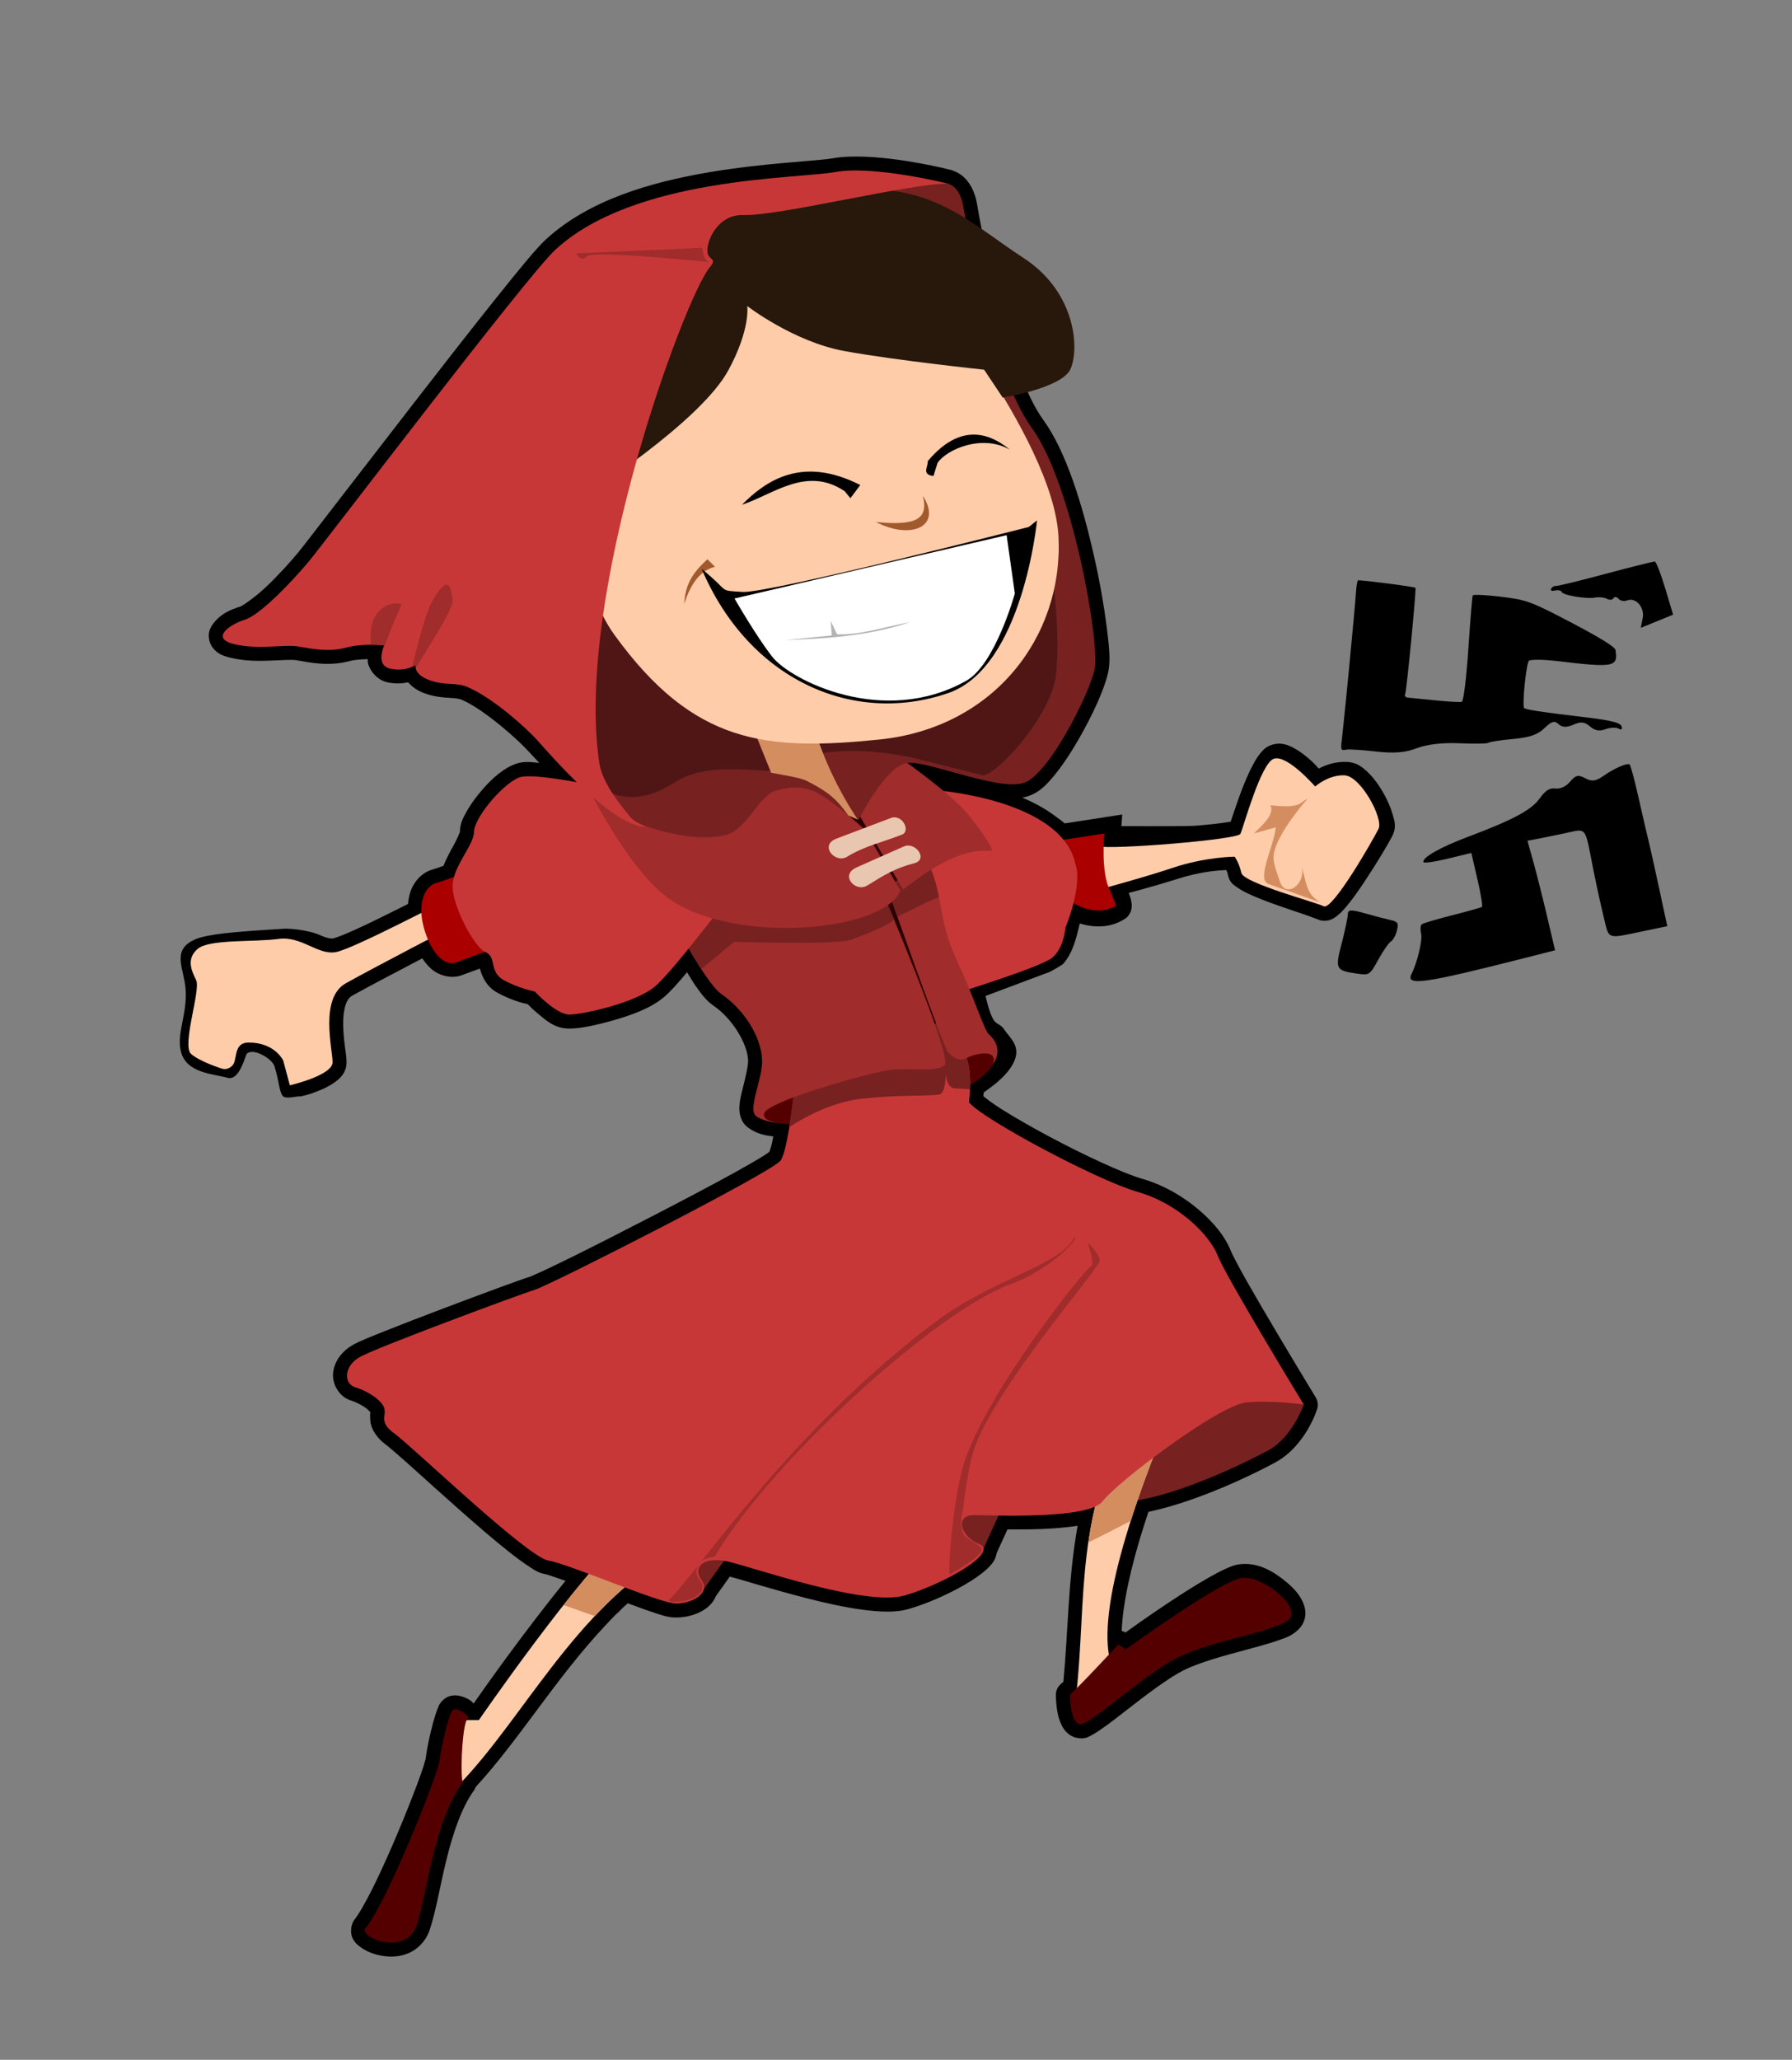 <?xml version="1.0" encoding="UTF-8" standalone="no"?>
<!-- Created with Inkscape (http://www.inkscape.org/) -->

<svg
   xmlns:dc="http://purl.org/dc/elements/1.1/"
   xmlns:cc="http://creativecommons.org/ns#"
   xmlns:rdf="http://www.w3.org/1999/02/22-rdf-syntax-ns#"
   xmlns:svg="http://www.w3.org/2000/svg"
   xmlns="http://www.w3.org/2000/svg"
   xmlns:sodipodi="http://sodipodi.sourceforge.net/DTD/sodipodi-0.dtd"
   xmlns:inkscape="http://www.inkscape.org/namespaces/inkscape"
   width="892.509"
   height="1025.566"
   id="svg5475"
   version="1.1"
   inkscape:version="0.48.4 r9939"
   sodipodi:docname="fighting_girl.svg">
  <rect width="100%" height="100%" fill="#808080" stroke="none"/>
  <defs
     id="defs5477" />
  <sodipodi:namedview
     id="base"
     pagecolor="#ffffff"
     bordercolor="#666666"
     borderopacity="1.0"
     inkscape:pageopacity="0.0"
     inkscape:pageshadow="2"
     inkscape:zoom="0.32518224"
     inkscape:cx="506.10937"
     inkscape:cy="515.81321"
     inkscape:document-units="px"
     inkscape:current-layer="layer1"
     showgrid="false"
     inkscape:window-width="1280"
     inkscape:window-height="748"
     inkscape:window-x="0"
     inkscape:window-y="26"
     inkscape:window-maximized="1"
     fit-margin-top="0"
     fit-margin-left="0"
     fit-margin-right="0"
     fit-margin-bottom="0" />
  <g
     inkscape:label="Layer 1"
     inkscape:groupmode="layer"
     id="layer1"
     transform="translate(-2.047,-6.325)">
    <g
       id="g3098">
      <g
         id="g3053">
        <path
           d="m 427.844,77.938 c -1.385,-0.019 -2.781,-0.006 -4.125,0.031 -3.062,0.085 -6.045,0.318 -8.938,0.844 -7.718,1.403 -33.916,2.223 -62.094,7.031 -28.179,4.808 -59.481,13.62 -80.938,33.5 -4.822,4.467 -13.151,14.717 -24.688,29.125 -11.536,14.408 -25.619,32.438 -39.531,50.375 -13.914,17.936 -27.676,35.745 -38.469,49.75 -10.794,14.003 -18.869,24.487 -20.625,26.594 -4.159,4.991 -10.122,11.538 -15.812,16.938 -5.69,5.399 -12.108,9.627 -12.812,9.844 -4.815,1.482 -9.632,3.459 -13.375,8.219 -0.936,1.19 -1.912,2.649 -2.312,4.719 -0.401,2.069 0.056,4.775 1.25,6.719 2.389,3.888 5.803,4.989 9.656,5.906 7.126,1.697 14.038,1.611 19.812,1.375 5.774,-0.236 10.707,-0.528 12.562,-0.219 6.696,1.116 16.085,3.287 26.656,0.469 2.816,-0.751 6.143,-0.876 9.125,-0.969 0.032,0.51 -0.086,0.89 0,1.438 0.612,3.885 4.413,8.857 9.5,10.031 4.173,0.963 7.62,0.674 10.562,0.062 1.957,2.241 4.617,4.2 8.344,5.531 4.972,1.776 9.293,2.037 12.344,2.219 3.051,0.182 4.636,0.32 6.312,1.062 11.274,4.994 27.967,20.041 32.375,24.938 0.661,0.734 4.357,4.579 5.969,6.375 -4.827,-0.495 -8.566,-1.047 -13.344,1.125 -6.529,2.968 -12.087,8.519 -16.938,14.5 -2.425,2.99 -4.575,6.098 -6.219,9.125 -1.64,3.018 -3.024,5.748 -3.031,9.688 -0.119,0.042 -1.151,3.125 -3.156,6.656 -1.624,2.86 -3.513,6.37 -5.062,10.188 -2.09,0.728 -4.423,1.518 -5.562,1.844 -4.471,1.278 -7.87,4.681 -9.844,8.594 -1.301,2.577 -1.936,5.483 -2.25,8.531 -6.835,3.43 -14.325,7.184 -21.062,10.375 -3.938,1.865 -7.592,3.508 -10.5,4.719 -2.908,1.211 -5.385,1.993 -5.594,2.031 -1.507,0.274 -3.876,-0.349 -7.688,-2.031 -2.762,-1.219 -10.202,-2.789 -16.25,-2.812 -13.594,0.902 -36.597,1.936 -44.406,5.125 -12.796,5.226 -5.988,14.625 -5.25,24.969 0.919,12.881 -4.725,22.032 -2.25,31.375 2.796,10.553 16.24,10.856 23.125,12.781 6.126,1.713 8.784,-11.265 9.688,-12.062 3.295,-2.91 12.466,2.524 13.688,6.25 2.405,7.335 2.447,14.866 5.062,15.469 2.603,0.6 5.672,-0.527 8.188,-0.406 2.156,-0.56 3.669,-0.818 7.5,-2.281 2.957,-1.129 6.018,-2.481 8.812,-4.406 2.795,-1.925 6.344,-4.84 6.344,-10.25 0,-2.805 -0.504,-5.395 -0.906,-8.719 -0.403,-3.324 -0.776,-7.079 -0.781,-10.656 -0.006,-3.577 0.416,-6.914 1.25,-9.312 0.834,-2.399 1.835,-3.71 3.406,-4.594 7.401,-4.163 22.266,-11.94 34.781,-18.5 1.263,1.905 2.687,3.699 4.469,5.25 3.754,3.269 10.04,5.209 15.562,3 2.052,-0.821 5.516,-2.013 8.656,-3.156 0.737,2.979 2.835,8.748 8.406,11.844 6.967,3.871 12.946,5.349 15.438,5.906 0.99,1.027 2.242,2.352 5.188,4.781 3.894,3.213 8.163,7.344 15.5,7.344 5.301,0 12.913,-1.545 21.938,-4.125 9.023,-2.58 18.431,-5.912 25.062,-11.438 3.26,-2.717 7.283,-7.284 11.625,-12.469 1.38,2.178 2.801,4.681 4.125,6.562 3,4.262 5.425,7.574 9.062,10.062 9.246,6.326 16.799,18.63 17.219,27.031 0.145,2.894 -1.356,8.927 -2.781,14.594 -0.712,2.834 -1.426,5.617 -1.562,8.656 -0.137,3.039 0.433,7.489 4.281,10.375 4.318,3.238 8.69,3.955 12.594,4.469 -0.264,1.293 -0.515,2.872 -0.781,3.938 -0.526,2.107 -1.155,3.521 -1.156,3.688 -0.128,0.122 -0.202,0.19 -0.375,0.312 -0.824,0.581 -2.083,1.437 -3.719,2.438 -3.273,2 -7.928,4.657 -13.406,7.688 -10.958,6.062 -25.331,13.617 -39.844,21.125 -14.512,7.509 -29.154,14.968 -40.594,20.625 -5.72,2.829 -10.688,5.2 -14.375,6.938 -3.687,1.738 -6.827,3.012 -6.281,2.844 -4.996,1.537 -23.996,8.54 -43.938,16.094 -9.971,3.777 -19.921,7.599 -27.969,10.812 -8.048,3.213 -13.571,5.357 -16.938,7.281 -5.668,3.239 -9.276,8.358 -9.844,13.938 -0.568,5.58 3.054,11.997 9,13.781 2.058,0.617 4.92,2.025 7.031,3.469 1.337,0.914 2.148,1.943 2.531,2.344 -0.133,0.453 -0.211,1.683 -0.031,4.219 0.281,3.961 3.116,8.623 8.062,12.156 0.932,0.666 6.599,5.527 13.312,11.562 6.713,6.035 15.091,13.608 23.531,21.062 8.439,7.455 16.944,14.804 24.156,20.5 3.606,2.848 6.894,5.269 9.781,7.156 2.887,1.887 4.843,3.375 8.594,4 0.906,0.151 6.193,2.083 9.781,3.281 -21.24,26.076 -41.586,55.062 -45.75,61.062 -0.492,-0.394 -0.908,-1.024 -1.438,-1.375 -1.465,-0.971 -3.027,-1.809 -5.125,-2.312 -2.098,-0.503 -5.836,-0.883 -8.875,2.156 -1.606,1.606 -1.861,2.546 -2.312,3.562 -0.451,1.017 -0.78,2.074 -1.156,3.219 -0.753,2.29 -1.507,4.964 -2.188,7.75 -1.337,5.474 -2.418,11.038 -2.844,14.75 -0.027,-0.148 -0.452,1.732 -1.094,3.688 -0.733,2.234 -1.766,5.178 -3.062,8.656 -2.593,6.956 -6.157,15.935 -10,25.031 -3.843,9.096 -7.997,18.34 -11.812,26.062 -3.816,7.723 -7.546,14.111 -9.312,16.219 -2.044,2.44 -2.284,6.866 -1.188,9.25 1.096,2.384 2.571,3.569 4.062,4.656 2.982,2.174 6.516,3.572 10.562,4.281 4.046,0.709 8.617,0.666 13.156,-1.188 4.539,-1.853 8.771,-5.959 10.688,-11.562 3.052,-8.921 5.087,-21.566 8.281,-34.656 3.194,-13.09 7.597,-26.355 13.719,-34.75 0.395,-0.563 0.693,-1.159 0.906,-1.812 21.522,-23.318 40.151,-54.415 64.219,-80.031 0.063,-0.067 0.124,-0.152 0.188,-0.219 10e-5,-0.022 10e-5,-0.041 0,-0.062 0.022,10e-5 0.041,10e-5 0.062,0 1.998,-2.12 3.924,-4.203 5.906,-6.156 -0.07,0.069 0.247,-0.107 0.812,-0.656 1.04,-1.015 1.906,-1.989 2.75,-2.781 0.037,-0.034 0.28,-0.151 0.656,-0.5 0.409,-0.381 0.786,-0.754 1.188,-1.125 4.253,1.567 8.534,3.189 12.062,4.344 4.699,1.538 7.745,2.75 11.969,2.75 4.178,0 8.257,-0.887 11.938,-2.688 3.161,-1.546 6.337,-4.018 7.938,-7.969 L 363.469,785 c 6.16,1.572 21.729,6.548 39,10.938 9.132,2.321 18.472,4.395 27.094,5.531 8.622,1.136 16.394,1.592 23.188,-0.406 9.247,-2.72 19.514,-7.263 27.781,-12.062 4.133,-2.4 7.74,-4.827 10.625,-7.438 1.443,-1.305 2.723,-2.605 3.812,-4.312 0.685,-1.074 1.183,-2.557 1.5,-4.156 l 5.312,-11.625 c 6.862,0.046 14.397,0.064 22.062,-0.438 4.528,-0.296 8.818,-0.712 12.875,-1.375 -4.818,26.793 -4.717,52.493 -7.094,77.719 -0.054,0.051 -0.137,0.141 -0.188,0.188 -0.522,0.484 -1.55,1.074 -0.125,0.219 -2.066,1.221 -3.435,3.569 -3.438,5.969 0,0 -0.025,3.954 0.719,8.281 0.372,2.164 0.946,4.45 2.125,6.875 1.179,2.425 3.554,5.707 7.938,6.438 3.955,0.659 5.385,-0.561 7.094,-1.438 1.709,-0.877 3.339,-1.996 5.188,-3.281 3.696,-2.57 8.037,-5.951 12.719,-9.594 9.364,-7.285 20.257,-15.598 27.906,-19.438 7.654,-3.841 19.968,-7.193 31,-10.156 5.516,-1.482 10.756,-2.879 15.219,-4.406 4.463,-1.528 8.057,-2.627 11.438,-6.25 1.847,-1.979 2.902,-4.799 2.938,-7.281 0.036,-2.482 -0.665,-4.617 -1.562,-6.438 -1.794,-3.641 -4.491,-6.482 -7.625,-9.125 -6.267,-5.286 -13.819,-9.894 -22.656,-9.188 -3.012,0.241 -5.143,1.11 -7.75,2.281 -2.607,1.172 -5.507,2.713 -8.594,4.469 -6.173,3.511 -13.168,7.959 -19.875,12.406 -11.333,7.514 -18.585,12.786 -21.531,14.906 -0.591,-0.355 -1.237,-0.615 -1.906,-0.781 0.494,-12.908 4.21,-30.885 11.156,-52.656 0.684,-2.143 1.411,-4.399 2.156,-6.625 25.381,-5.332 54.127,-19.618 63.344,-24.688 15.082,-8.295 20.625,-26.312 20.625,-26.312 0.687,-1.955 0.438,-4.241 -0.656,-6 0,0 -9.628,-15.834 -19.812,-33 -5.092,-8.583 -10.362,-17.546 -14.531,-24.906 -4.169,-7.36 -7.417,-13.692 -7.938,-15.031 -2.697,-6.936 -8.242,-13.895 -15.875,-20.406 -7.633,-6.511 -17.422,-12.406 -28.688,-15.625 -8.671,-2.477 -28.417,-11.568 -45.844,-20.875 -8.714,-4.653 -16.99,-9.416 -23.375,-13.406 -5.4,-3.374 -8.336,-5.831 -9.438,-6.688 0.043,-0.63 0.155,-1.306 0.188,-1.906 5.619,-3.947 11.405,-8.314 14.75,-14.594 4.228,-8.457 -1.712,-12.286 -5,-17.312 -1.097,-1.678 -3.486,-2.194 -4.625,-3.844 C 492.635,504.594 490.875,495.875 490.875,495.875 l 32.031,-12 c 2.185,-1.168 4.314,-2.387 6.406,-3.75 5.142,-5.696 6.699,-13.057 8.5,-20.344 7.789,2.44 16.178,2.131 23.156,-2.781 3.873,-3.523 2.923,-8.049 1.188,-12.406 8.055,-2.141 16.868,-4.625 24,-6.906 11.508,-3.681 20.003,-4.297 24.562,-4.5 0.363,0.875 0.492,0.659 0.812,2.25 0.844,4.19 3.051,5.238 4.688,6.406 1.637,1.169 3.398,2.117 5.375,3.062 3.953,1.891 8.754,3.725 13.625,5.469 4.871,1.744 9.758,3.365 13.688,4.688 3.929,1.323 7.579,2.796 7.125,2.562 2.418,1.246 4.976,0.891 6.469,0.375 1.493,-0.516 2.423,-1.22 3.281,-1.875 1.717,-1.31 3.082,-2.763 4.562,-4.5 2.961,-3.474 6.117,-7.948 9.25,-12.656 6.266,-9.417 11.955,-19.046 13.719,-22.469 2.478,-4.808 1.158,-8.035 0.156,-11.469 -1.002,-3.434 -2.597,-6.933 -4.562,-10.375 -1.965,-3.443 -4.294,-6.767 -7.031,-9.531 -1.711,-1.728 -3.594,-3.462 -5.969,-4.562 -1.425,-0.66 -3.036,-1.08 -4.906,-1.188 -5.797,-0.334 -10.717,1.469 -14.188,3.312 -1.481,-1.585 -1.707,-2.067 -3.938,-4.062 -2.353,-2.106 -4.995,-4.257 -7.969,-5.906 -2.974,-1.649 -6.658,-3.404 -11.438,-1.875 -3.035,0.971 -4.522,2.694 -5.844,4.312 -1.321,1.619 -2.399,3.424 -3.438,5.344 -2.076,3.839 -4.006,8.333 -5.719,12.812 -1.712,4.479 -3.194,8.935 -4.375,12.406 -0.462,1.359 -0.815,2.387 -1.156,3.375 -0.745,0.142 -1.276,0.25 -2.344,0.406 -3.639,0.531 -8.869,1.115 -14.625,1.594 -4.858,0.404 -25.562,0.226 -37.469,0.25 0.175,-1.939 0.324,-3.889 0.438,-5.812 l -2.5,0.406 c -8.717,1.337 -17.406,2.705 -26.125,4.031 -1.067,-0.935 -2.201,-1.825 -3.406,-2.625 -5.468,-4.244 -11.437,-7.566 -17.75,-10.188 1.254,-0.226 2.471,-0.556 3.719,-1.031 5.47,-2.084 9.121,-6.184 13.062,-11.094 3.941,-4.91 7.785,-10.847 11.312,-17 7.055,-12.305 12.761,-24.829 14.625,-33.031 1.338,-5.886 0.589,-12.659 -0.656,-22.656 -1.245,-9.997 -3.35,-22.262 -6.219,-35 -5.737,-25.476 -13.913,-52.559 -25.469,-68.406 -8.817,-12.092 -17.235,-36.98 -22.938,-59.594 -5.704,-22.614 -9.134,-42.976 -10.031,-48.062 -1.091,-6.181 -3.742,-10.546 -6.562,-13.125 -2.605,-2.381 -5.639,-3.303 -6.125,-3.438 l 0,-0.062 c 0,0 -0.307,-0.061 -0.312,-0.062 -0.507,-0.13 -24.943,-6.37 -45.719,-6.656 z"
           transform="translate(2.047,6.325)"
           id="path5692"
           inkscape:connector-curvature="0"
           sodipodi:nodetypes="sssccscccssscccsccccsccscccssscscsccccccccscccsscccsscsccccccccscccccsscccscccsccccsccscccccscsccccsccccccsccccccssssccccccccccccscccssccccccccccccscccsscsccsscsccccccccccccccccccccascccccccccccsscccscsscccccsssssssccsccccccscscsscccccccs" />
        <g
           id="g5679"
           transform="matrix(0.896,0.443,-0.443,0.896,323.279,-257.998)">
          <path
             style="fill:#ffccaa"
             inkscape:connector-curvature="0"
             id="path3916"
             d="m 506.885,514.658 c 5.732,-0.819 60.378,-33.471 60.378,-36.746 0,-3.275 -6.551,-36.028 -1.638,-40.94 4.913,-4.913 24.564,3.275 24.564,3.275 0,0 3.275,-8.188 10.645,-11.464 7.369,-3.275 27.022,10.645 27.022,16.376 0,5.732 -2.456,46.674 -7.369,46.674 -4.913,0 -40.94,7.369 -44.216,3.275 -3.275,-4.094 -6.551,-5.732 -6.551,-5.732 0,0 -13.101,6.551 -25.383,18.833 -12.282,12.282 -37.665,34.39 -37.665,34.39 z"
             sodipodi:nodetypes="csccsssscccc" />
          <path
             style="fill:#d38d5f"
             inkscape:connector-curvature="0"
             id="path4252"
             d="m 574.402,458.477 c 14.876,-5.407 12.271,-7.728 15.054,-11.001 0,0 -5.931,21.627 -2.895,31.845 1.331,4.478 5.506,7.577 8.685,11.001 6.422,6.918 12.823,-4.501 6.369,-11.58 6.278,6.642 7.959,11.273 16.212,12.159 l -26.923,3.185 c -6.581,0.778 -5.911,-17.852 -9.264,-26.923 l -8.395,7.527 c 2.137,-6.279 4.973,-12.908 1.158,-16.212 z" />
        </g>
        <path
           d="m 525.398,425.394 26.687,-4.063 c 0,0 -1.929,18.62 2.65,28.099 1.007,2.086 3.203,7.766 3.203,7.766 -8.911,5.63 -21.967,1.549 -31.853,-10.47 z"
           id="path3904"
           inkscape:connector-curvature="0"
           style="fill:#aa0000"
           sodipodi:nodetypes="cccccc" />
        <path
           d="m 468.114,399.774 c 0,0 62.356,4.474 69.481,36.471 3.887,11.271 -4.913,31.934 -4.913,31.934 0,0 -0.678,9.966 -6.41,14.879 -5.732,4.913 -52.146,19.117 -52.146,19.117 l -15.222,-86.551 z"
           id="path3902"
           inkscape:connector-curvature="0"
           style="fill:#c83737"
           sodipodi:nodetypes="cccsccc" />
        <path
           d="m 240.188,866.281 0.125,0.062 c -0.238,0.434 -0.541,1.112 -1.969,1.969 0.673,-0.404 1.276,-1.263 1.844,-2.031 z"
           id="path4667"
           inkscape:connector-curvature="0" />
        <path
           d="m 395.489,566.169 85.402,-17.08 c 8.029,-4.547 15.692,-9.323 17.659,-17.659 l -12.159,-5.211 -100.744,20.554 -6.948,13.896 c 5.096,1.867 1.414,4.319 16.791,5.5 z"
           id="path3918"
           inkscape:connector-curvature="0"
           style="fill:#550000" />
        <path
           d="m 651.4,705.711 c 0,0 -5.79,16.212 -17.37,22.58 -11.58,6.369 -59.636,30.108 -82.796,25.476 -23.16,-4.632 -48.636,0 -48.636,0 l -10.681,23.536 -121.329,-5.009 -20.691,29.016 -17.523,-20.331 133.747,-111.167 z"
           id="path3908"
           inkscape:connector-curvature="0"
           style="fill:#782121" />
        <path
           d="m 384.501,399.42 c 2.316,0.579 54.426,-2.895 54.426,-2.895 l 17.37,50.951 21.423,81.639 -29.528,1.737 z"
           id="path3906"
           inkscape:connector-curvature="0"
           style="fill:#2b0000" />
        <path
           d="m 227.459,453.351 c -3.275,0.819 -49.13,25.383 -58.136,27.022 -9.007,1.638 -17.195,-8.188 -28.658,-6.551 -11.464,1.638 -34.39,0 -40.123,4.913 -5.732,4.913 -3.275,10.645 -0.819,15.558 2.456,4.913 -7.369,32.753 -2.456,36.848 4.913,4.094 15.424,7.279 15.424,7.279 2.25,0.75 5.034,-0.769 5.854,-2.748 1.534,-3.701 0.445,-10.263 7.381,-10.263 13.127,0 17.195,9.007 17.195,9.007 l 3.275,12.282 c 0,0 21.288,-4.913 21.288,-11.463 0,-6.551 -6.551,-31.934 6.551,-39.304 13.101,-7.369 55.68,-29.478 55.68,-29.478 z"
           id="path3914"
           inkscape:connector-curvature="0"
           style="fill:#ffccaa" />
        <path
           d="m 239.728,438.602 c 0,0 -14.739,5.732 -20.471,7.369 -5.732,1.638 -9.007,9.826 -6.551,20.471 2.456,10.645 9.007,22.108 17.195,18.833 8.188,-3.275 27.022,-9.826 27.022,-9.826 z"
           id="path3900"
           inkscape:connector-curvature="0"
           style="fill:#aa0000" />
        <path
           d="m 562.343,717.013 c -26.286,49.001 -18.478,94.593 -25.383,141.655 l 21.288,-17.195 c -11.742,-18.584 -0.515,-65.241 27.022,-131.829 z"
           id="path3910"
           inkscape:connector-curvature="0"
           style="fill:#ffccaa" />
        <path
           d="m 315.067,769.41 c -23.746,19.652 -74.513,93.345 -74.513,93.345 h -12.282 l -3.275,37.665 c 32.354,-29.677 57.474,-84.259 103.171,-115.453 z"
           id="path3912"
           inkscape:connector-curvature="0"
           style="fill:#ffccaa" />
        <path
           d="m 315.088,769.431 c -8.507,7.041 -20.5,21.004 -32.366,36.043 l 15.625,5.515 c 9.024,-9.577 18.775,-18.468 29.808,-25.999 l -13.068,-15.547 z"
           id="path4131"
           inkscape:connector-curvature="0"
           style="fill:#d38d5f" />
        <path
           d="m 585.305,709.618 -22.98,7.353 c -10.482,19.54 -15.452,38.549 -18.186,57.315 6.24,-3.056 13.716,-6.883 21.074,-10.702 5.133,-16.09 11.883,-34.121 20.09,-53.968 z"
           id="path4136"
           inkscape:connector-curvature="0"
           style="fill:#d38d5f" />
        <path
           d="m 398.388,542.429 c 0,0 -3.474,35.898 -7.527,41.688 -4.053,5.79 -114.64,61.951 -122.167,64.269 -7.527,2.316 -79.322,28.95 -87.427,33.581 -8.106,4.632 -8.106,13.317 -2.316,15.054 5.79,1.737 13.317,6.369 14.475,10.422 1.158,4.053 -2.895,6.948 5.211,12.738 8.106,5.79 66.006,61.374 76.427,63.111 10.422,1.737 55.584,21.423 63.689,21.423 8.106,0 17.37,-5.211 12.738,-11.58 -4.632,-6.369 0.579,-12.159 13.317,-9.264 12.738,2.895 68.321,22.58 88.007,16.791 19.686,-5.79 46.898,-21.423 37.056,-25.476 -9.843,-4.053 -12.159,-14.475 -2.895,-14.475 9.264,0 57.321,2.316 64.269,-6.948 6.948,-9.264 57.899,-48.056 71.794,-49.214 13.896,-1.158 28.371,1.158 28.371,1.158 0,0 -38.793,-63.689 -42.846,-74.111 -4.053,-10.422 -19.686,-26.055 -39.951,-31.845 -20.265,-5.79 -77.584,-36.476 -83.954,-44.583 1.718,-18.017 -0.228,-22.335 -9.843,-41.688 z"
           id="path3896"
           inkscape:connector-curvature="0"
           style="fill:#c83737" />
        <path
           d="m 474.819,513.457 -76.431,28.95 c 0,0 -1.293,13.357 -3.217,25.081 6.082,-3.981 20.333,-12.299 35.65,-14.05 20.265,-2.316 36.497,-1.14 39.392,-2.298 2.895,-1.158 2.889,-9.848 2.889,-9.848 0,0 0.543,6.959 4.596,6.959 1.795,0 4.71,0.207 7.419,0.46 0.597,-12.956 -1.955,-18.444 -10.307,-35.255 z"
           id="path4115"
           inkscape:connector-curvature="0"
           style="fill:#782121" />
        <path
           d="m 321.979,434.737 c 0,0 28.392,59.046 39.392,66.573 11.001,7.527 19.642,20.853 20.221,32.434 0.494,9.881 -7.521,24.887 -2.889,28.362 2.783,2.087 8.067,3.111 12.015,3.611 -4.186,-0.638 -9.377,-2.093 -7.944,-5.318 2.316,-5.211 39.045,-16.363 59.613,-20.878 9.848,-2.161 26.083,1.164 30.135,-2.889 4.053,-4.053 -30.858,-86.007 -30.858,-86.007 l -119.688,-15.883 z m 141.941,0.591 -20.156,12.671 c 0,0 28.148,79.948 30.463,82.263 2.316,2.316 5.597,4.98 9.257,2.889 4.053,-2.316 15.962,-4.891 13.131,3.086 3.764,-5.5 2.58,-10.809 -2.101,-14.969 -2.306,-2.049 -7.482,-18.761 -15.954,-36.896 -9.954,-21.309 -6.303,-32.833 -14.641,-49.043 z M 393.212,565.978 c 1.363,0.127 2.298,0.197 2.298,0.197 0,0 -0.923,-0.061 -2.298,-0.197 z"
           id="path3894"
           inkscape:connector-curvature="0"
           style="fill:#a02c2c" />
        <path
           d="m 463.915,435.325 -20.156,12.671 c 0,0 2.209,6.212 5.252,14.772 7.274,-3.419 13.605,-7.096 20.681,-9.782 -1.123,-5.751 -2.528,-11.343 -5.777,-17.661 z m -110.822,3.545 -26.392,5.449 c 5.849,11.661 16.109,31.331 24.62,44.447 l 16.413,-13.525 c 0,0 50.938,1.767 58.466,-1.128 4.323,-1.663 17.461,-6.445 21.171,-9.836 -3.367,-8.136 -5.712,-13.656 -5.712,-13.656 z"
           id="path4120"
           inkscape:connector-curvature="0"
           style="fill:#782121" />
        <path
           d="m 328.176,404.21 c 0,0 -58.955,-14.739 -67.962,-10.645 -9.007,4.094 -22.108,20.471 -22.108,27.022 0,6.551 -10.645,17.195 -10.645,27.022 0,9.826 10.645,30.297 16.376,32.753 5.732,2.456 1.638,9.826 9.007,13.92 7.369,4.094 15.558,5.732 15.558,5.732 0,0 10.645,11.464 17.195,11.464 6.551,0 32.753,-5.732 42.579,-13.92 9.826,-8.188 43.398,-53.224 43.398,-53.224 z"
           id="path3898"
           inkscape:connector-curvature="0"
           style="fill:#c83737" />
        <path
           d="m 448.159,382.088 -21.337,24.62 25.013,42.543 c 15.069,-11.723 29.675,-20.609 43.791,-19.236 2.577,0.251 -7.464,-13.826 -12.671,-19.63 -9.977,-11.122 -34.795,-28.297 -34.795,-28.297 z m -159.208,4.596 c 0,0 24.377,53.245 48.058,68.344 34.201,21.809 105.743,14.611 113.514,-5.252 L 432.533,419.115 406.469,396.531 288.949,386.683 z"
           id="path3886"
           inkscape:connector-curvature="0"
           style="fill:#a02c2c" />
        <path
           d="m 258.279,346.163 c 0,0 45.161,60.794 53.268,66.006 8.106,5.211 35.028,14.396 52.109,9.843 11.044,-2.944 16.646,-20.988 26.055,-22.291 20.06,-5.867 26.824,9.537 39.951,14.764 0,0 13.896,-27.791 24.896,-28.371 11.001,-0.579 45.741,14.475 57.899,9.843 12.159,-4.632 31.845,-43.423 34.74,-56.161 2.895,-12.738 -11.001,-92.639 -31.266,-120.43 -20.265,-27.791 -32.423,-100.744 -34.161,-110.587 -1.737,-9.843 -7.527,-11.001 -7.527,-11.001 C 455.002,96.141 348.602,109.937 348.602,109.937 z"
           id="path3876"
           inkscape:connector-curvature="0"
           style="fill:#782121" />
        <path
           d="m 443.243,246.58 -39.72,136.361 c 17.595,-4.258 34.381,-3.002 51.997,0.394 l 35.988,9.025 c 6.96,0 34.148,-29.495 36.474,-49.989 2.919,-25.74 -3.294,-71.237 -10.664,-85.568 -7.369,-14.329 -74.074,-10.225 -74.074,-10.225 z m -152.315,16.807 c 0,0 -9.436,108.507 -1.247,122.838 8.188,14.329 25.858,24.133 47.482,10.203 12.624,-8.133 25.791,-7.77 49.947,-6.132 l -0.394,-37.226 z"
           id="path4146"
           inkscape:connector-curvature="0"
           style="fill:#501616" />
        <path
           d="m 405.342,361.205 -30.135,2.889 10.898,26.984 c 7.328,1.351 14.891,2.597 17.637,3.993 11.947,6.074 15.297,9.681 20.796,17.286 l 4.662,2.001 c -9.589,-14.501 -18.376,-32.331 -23.858,-53.151 z"
           id="path3868"
           inkscape:connector-curvature="0"
           style="fill:#d38d5f" />
        <path
           d="m 455.134,138.3 c 0,0 71.794,85.692 74.111,135.485 2.316,49.793 -32.423,94.954 -89.164,100.744 -56.741,5.79 -92.639,2.316 -132.01,-52.109 -39.371,-54.426 -5.79,-192.226 -5.79,-192.226 z"
           id="path3067"
           inkscape:connector-curvature="0"
           style="fill:#ffccaa" />
        <path
           d="m 293.007,253.219 c 0,0 57.676,-36.505 71.794,-62.531 11.167,-20.585 9.404,-31.99 9.404,-31.99 0,0 23.032,17.801 48.508,22.433 25.476,4.632 69.479,9.264 69.479,9.264 l 9.264,13.896 c 0,0 28.95,-4.632 33.581,-13.896 4.632,-9.264 3.474,-38.213 -23.16,-55.584 -26.633,-17.37 -45.237,-37.512 -87.187,-33.839 -60.449,5.293 -89.984,29.207 -89.984,29.207 z"
           id="path3837"
           inkscape:connector-curvature="0"
           style="fill:#28170b" />
        <path
           d="m 371.56,257.652 c 11.815,-11.871 29.816,-24.662 58.955,-9.826 l -4.913,6.551 -2.853,-3.474 c -18.934,-12.722 -35.419,1.527 -51.188,6.75 z"
           id="path3839"
           inkscape:connector-curvature="0" />
        <path
           d="m 466.962,243.324 c -6.176,-0.716 -2.544,-4.702 -2.866,-7.369 18.49,-22.091 34.27,-11.056 40.94,-5.732 -13.912,-7.971 -31.57,-0.067 -36.028,6.551 z"
           id="path3841"
           inkscape:connector-curvature="0" />
        <path
           d="m 354.395,284.774 3.764,3.764 c -8.587,2.029 -12.935,10.851 -15.343,18.528 0.542,-10.517 4.814,-16.092 11.58,-22.291 z"
           id="path3870"
           inkscape:connector-curvature="0"
           style="fill:#a05a2c" />
        <path
           d="m 351.496,289.585 c 14.739,11.873 7.779,10.645 20.471,11.463 12.692,0.819 142.475,-32.343 142.475,-32.343 l 4.094,-3.275 c 0,0 -7.012,73.166 -44.216,85.975 -47.01,16.187 -99.076,-6.141 -122.823,-61.821 z"
           id="path3843"
           inkscape:connector-curvature="0" />
        <path
           d="m 367.883,304.313 135.514,-31.524 4.094,29.068 c 0,0 -9.733,35.268 -24.156,43.398 -41.365,23.32 -87.614,-0.409 -96.62,-11.873 -8.066,-10.266 -18.833,-29.068 -18.833,-29.068 z"
           id="path3845"
           inkscape:connector-curvature="0"
           style="fill:#ffffff" />
        <path
           d="m 438.305,266.244 c 17.371,9.035 33.341,2.353 23.337,-13.101 3.128,11.935 -3.709,14.999 -23.337,13.101 z"
           id="path3866"
           inkscape:connector-curvature="0"
           style="fill:#a05a2c" />
        <path
           d="m 393.178,325.028 23.16,-2.316 -0.579,-7.237 3.185,6.658 c 11.524,0.512 24.267,-3.853 36.476,-6.079 -22.591,7.636 -45.827,8.287 -62.241,8.974 z"
           id="path3872"
           inkscape:connector-curvature="0"
           style="fill:#b3b3b3" />
        <path
           d="m 474.231,97.773 c 0,0 -37.056,-9.264 -56.161,-5.79 -19.107,3.474 -100.167,2.316 -139.538,38.793 -14.271,13.222 -114.062,144.748 -122.747,155.17 -8.685,10.422 -24.318,26.633 -31.845,28.95 -7.527,2.316 -17.37,9.264 -5.211,12.159 12.159,2.895 24.896,0 31.845,1.158 6.948,1.158 15.054,2.895 23.738,0.579 8.685,-2.316 19.107,-1.158 19.107,-1.158 0,0 -4.632,9.843 2.895,11.58 7.527,1.737 12.738,-1.737 12.738,-1.737 0,0 -1.158,4.632 6.948,7.527 8.106,2.895 13.188,0.852 19.107,3.474 13.341,5.909 29.528,20.844 34.74,26.633 5.211,5.79 36.415,42.268 53.268,42.846 1.957,0.067 -4.52,-1.486 -7.702,-5.475 -5.112,-6.409 -13.44,-16.479 -14.92,-26.511 -12.287,-83.292 42.442,-231.414 55.046,-246.52 4.482,-5.372 -1.737,-2.895 -1.158,-9.264 0.579,-6.369 6.442,-17.189 17.949,-16.791 17.554,0.607 83.389,-15.885 101.902,-15.633 z"
           id="path3874"
           inkscape:connector-curvature="0"
           style="fill:#c83737" />
        <path
           d="m 418.641,423.875 c -8.785,3.327 -0.615,12.672 5.322,9.007 8.592,-5.304 18.275,-7.404 27.431,-11.054 4.248,-1.694 0.125,-10.407 -5.732,-8.188 z"
           id="path3888"
           inkscape:connector-curvature="0"
           style="fill:#e9c6af" />
        <path
           d="m 428.683,438.203 c -8.587,3.808 -0.615,12.672 5.322,9.007 8.592,-5.304 13.796,-8.579 23.337,-11.054 7.319,-1.898 0.607,-10.932 -5.118,-8.393 z"
           id="path3890"
           inkscape:connector-curvature="0"
           style="fill:#e9c6af" />
        <path
           d="m 232.375,893.867 c -1.228,-9.416 0.409,-30.297 2.456,-31.524 2.047,-1.228 -5.322,-6.551 -7.369,-4.503 -2.047,2.047 -5.896,19.458 -6.551,25.383 -0.692,6.272 -25.978,70.136 -36.848,83.109 -3.718,4.438 20.061,14.329 25.383,-1.228 5.322,-15.558 8.598,-51.585 22.927,-71.237 z"
           id="path3920"
           inkscape:connector-curvature="0"
           style="fill:#550000" />
        <path
           d="m 534.926,850.063 c 2.047,-1.228 24.156,-24.973 24.156,-24.973 l 3.685,2.456 c 0,0 47.901,-34.799 58.136,-35.619 10.235,-0.819 29.068,14.329 23.337,20.471 -5.732,6.141 -38.129,10.433 -55.68,19.242 -17.557,8.813 -43.806,33.98 -48.72,33.163 -4.913,-0.819 -4.913,-14.739 -4.913,-14.739 z"
           id="path3922"
           inkscape:connector-curvature="0"
           style="fill:#550000" />
        <path
           d="m 224.476,297.464 c -2.906,8.2e-4 -7.006,7.912 -8.075,10.111 -2.789,5.734 -6.939,21.919 -9.126,30.791 1.123,-0.471 1.773,-0.919 1.773,-0.919 0,0 -0.091,0.596 0.066,1.444 6.111,-9.815 18.474,-29.373 18.317,-32.892 -0.281,-6.333 -1.432,-8.535 -2.954,-8.535 z m -26.196,9.323 c -2.252,0.205 -5.209,1.255 -8.075,4.53 -3.941,4.503 -3.803,11.832 -3.348,16.019 3.822,-0.013 6.565,0.328 6.565,0.328 0,0 -0.318,0.657 -0.657,1.707 l 0.328,-0.066 c 3.115,-8.64 5.177,-13.332 8.994,-22.125 0,0 -1.556,-0.599 -3.808,-0.394 z"
           id="path4107"
           inkscape:connector-curvature="0"
           style="fill:#a02c2c" />
        <path
           d="m 537.09,622.473 c 3.474,-0.579 -11.717,16.044 -31.906,23.335 -36.423,13.154 -118.953,87.692 -147.324,135.748 0,0 -7.217,-0.26 -8.939,6.185 -0.699,5.422 5.002,6.183 2.213,11.167 -3,5.362 -17.996,5.958 -15.633,3.746 13.08,-12.244 59.537,-83.368 131.911,-137.802 29.511,-22.196 62.701,-28.392 69.678,-42.377 z"
           id="path4127"
           inkscape:connector-curvature="0"
           style="fill:#a02c2c" />
        <path
           d="m 481.773,757.519 c 0,0 2.317,-22.654 6.658,-33.003 14.112,-33.64 61.664,-87.139 61.374,-90.612 -0.289,-3.474 -6.079,-8.974 -6.079,-8.974 0,0 3.764,10.711 1.737,11.869 -4.183,2.39 -48.674,58.962 -61.951,94.087 -7.065,18.689 -9.553,60.216 -8.395,59.346 1.158,-0.868 18.047,-9.932 15.633,-13.027 -2.33,-2.987 -8.249,-5.004 -9.119,-7.527 -1.447,-4.198 -1.013,-7.382 0.145,-12.159 z"
           id="path4129"
           inkscape:connector-curvature="0"
           style="fill:#a02c2c" />
        <path
           d="m 289.015,132.459 62.813,-2.734 c 0.378,4.108 1.753,6.972 3.889,7.165 0,0 -58.546,-6.141 -61.411,-2.866 -2.866,3.275 -5.29,-1.565 -5.29,-1.565 z"
           id="path4568"
           inkscape:connector-curvature="0"
           style="fill:#a02c2c" />
      </g>
      <path
         d="m 831.406,299.245 3.93,13.129 -8.048,3.276 -8.048,3.276 0.961,-4.844 c 1.071,-5.398 -3.509,-10.548 -7.813,-8.784 -1.416,0.58 -3.316,0.2 -4.223,-0.845 -0.907,-1.044 -2.035,-1.175 -2.506,-0.291 -0.471,0.884 -1.949,1.026 -3.284,0.315 -1.335,-0.711 -3.91,-0.997 -5.721,-0.635 -4.32,0.862 -16.304,-1.123 -16.811,-2.784 -0.218,-0.714 -1.661,-1.037 -3.207,-0.718 -1.844,0.38 -2.535,0.061 -2.007,-0.93 0.442,-0.83 1.489,-1.424 2.326,-1.32 0.837,0.104 11.995,-2.625 24.795,-6.064 12.8,-3.439 23.825,-6.176 24.499,-6.081 0.674,0.095 2.995,6.08 5.156,13.301 z m -24.79,30.629 c 1.418,8.563 -0.676,8.976 -28.598,5.644 -7.107,-0.848 -13.626,-0.931 -14.487,-0.183 -1.238,1.075 -3.257,19.8 -2.52,23.366 0.182,0.88 7.322,1.979 32.335,4.979 10.963,1.315 15.796,2.567 16.302,4.225 0.506,1.658 0.054,2.002 -1.525,1.161 -1.234,-0.657 -4.159,-0.505 -6.5,0.339 -3.095,1.116 -5.198,0.731 -7.713,-1.411 -2.694,-2.294 -4.516,-2.479 -8.247,-0.835 -3.287,1.448 -5.591,1.371 -7.343,-0.245 -2.066,-1.906 -3.424,-1.523 -7.116,2.005 -3.41,3.259 -7.361,4.612 -15.637,5.357 -6.091,0.548 -11.571,1.388 -12.178,1.865 -0.607,0.478 -7.114,0.591 -14.461,0.251 -8.346,-0.386 -16.308,0.539 -21.22,2.464 -5.558,2.179 -11.456,2.668 -20.123,1.671 -6.743,-0.776 -13.437,-1.211 -14.874,-0.965 -3.105,0.53 -3.058,0.722 -2.015,-8.157 1.208,-10.292 6.221,-62.768 6.672,-69.86 0.213,-3.346 0.674,-6.16 1.023,-6.253 1.242,-0.329 28.483,3.203 28.638,3.713 0.429,1.407 -4.451,51.683 -5.143,52.983 -0.44,0.827 0.2,1.594 1.423,1.704 1.223,0.111 7.401,0.72 13.729,1.354 6.328,0.634 12.204,0.96 13.058,0.725 0.854,-0.235 2.319,-12.049 3.257,-26.251 0.938,-14.203 1.939,-26.247 2.226,-26.764 0.286,-0.516 6.622,-0.203 14.079,0.696 12.76,1.538 14.828,2.3 35.074,12.914 13.962,7.32 21.645,12.063 21.884,13.509 z m 11.588,73.925 c 2.025,9.025 4.188,18.358 4.807,20.738 0.619,2.381 2.993,13.018 5.276,23.639 l 4.15,19.31 -11.005,2.281 c -19.709,4.084 -17.809,4.727 -20.691,-6.995 -1.412,-5.742 -3.768,-16.533 -5.236,-23.981 -4.252,-21.578 -2.937,-19.934 -14.071,-17.584 -5.397,1.139 -11.797,2.441 -14.223,2.894 l -4.41,0.824 2.927,10.506 c 1.61,5.778 4.704,18.051 6.875,27.273 l 3.948,16.766 -13.967,3.557 c -51.603,13.139 -60.622,14.42 -57.486,8.157 2.88,-5.752 5.504,-16.853 4.741,-20.055 -0.474,-1.987 -0.332,-4.051 0.314,-4.586 0.646,-0.535 7.478,-2.568 15.182,-4.518 7.704,-1.95 14.365,-3.82 14.802,-4.156 0.437,-0.336 -0.576,-6.519 -2.251,-13.741 l -3.046,-13.13 -11.756,2.861 c -6.466,1.573 -11.916,2.336 -12.112,1.695 -0.672,-2.203 8.338,-7.351 21.609,-12.345 23.014,-8.661 32.103,-13.501 36.282,-19.324 2.906,-4.048 4.938,-5.327 7.873,-4.955 2.428,0.307 5.248,-1.016 7.3,-3.424 2.79,-3.276 4.039,-3.555 7.548,-1.686 3.285,1.749 5.278,1.485 9.111,-1.209 5.269,-3.704 11.521,-6.451 12.95,-5.69 0.484,0.258 2.536,7.853 4.561,16.878 z m -120.427,65.87 c -0.59,2.375 -1.943,4.827 -3.008,5.447 -1.065,0.621 -3.877,4.673 -6.25,9.006 -4.198,7.663 -4.48,7.853 -10.376,7.004 -10.928,-1.573 -11.223,-2.139 -7.872,-15.071 1.693,-6.533 3.08,-13.125 3.082,-14.648 0.003,-2.187 1.762,-2.266 8.374,-0.376 4.603,1.316 10.339,2.827 12.746,3.356 3.786,0.833 4.232,1.546 3.305,5.281 z"
         id="path2854"
         inkscape:connector-curvature="0" />
    </g>
  </g>
</svg>
